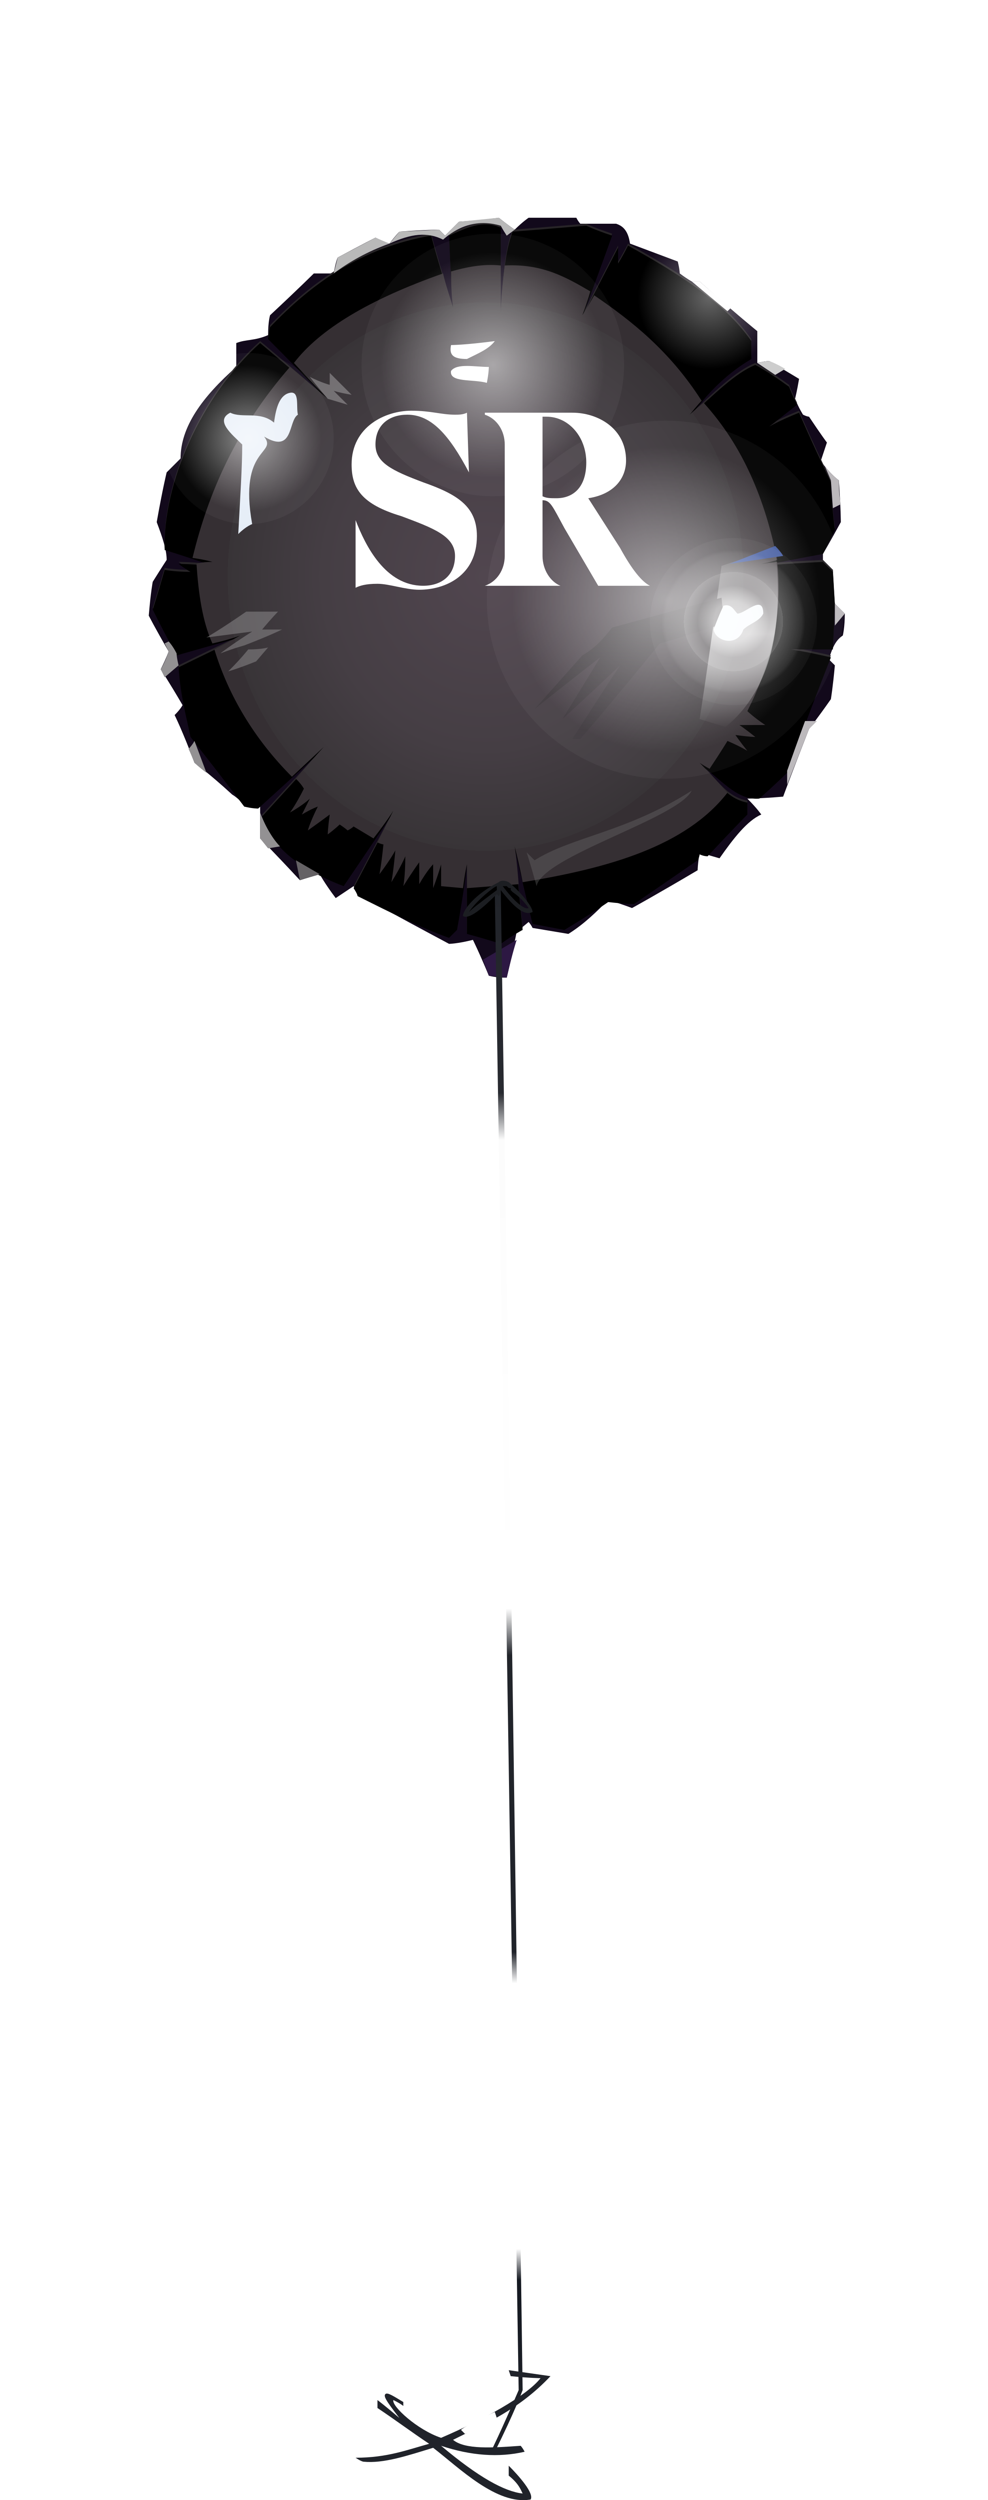 <?xml version="1.0" encoding="UTF-8" standalone="no"?>
<svg
   width="496.8"
   height="1256.774"
   viewBox="0 0 496.8 1256.774"
   version="1.1"
   id="svg157"
   sodipodi:docname="cb-layer-1321.svg"
   xmlns:inkscape="http://www.inkscape.org/namespaces/inkscape"
   xmlns:sodipodi="http://sodipodi.sourceforge.net/DTD/sodipodi-0.dtd"
   xmlns:xlink="http://www.w3.org/1999/xlink"
   xmlns="http://www.w3.org/2000/svg"
   xmlns:svg="http://www.w3.org/2000/svg">
  <sodipodi:namedview
     id="namedview159"
     pagecolor="#ffffff"
     bordercolor="#666666"
     borderopacity="1.0"
     inkscape:pageshadow="2"
     inkscape:pageopacity="0.0"
     inkscape:pagecheckerboard="0" />
  <defs
     id="defs108">
    <filter
       width="1.419"
       height="1.475"
       x="-0.214"
       y="-0.195"
       id="id-109049"
       filterUnits="objectBoundingBox">
      <feOffset
         result="id-109050"
         in="SourceAlpha"
         dx="0"
         dy="35"
         id="feOffset2" />
      <feGaussianBlur
         result="id-109051"
         in="SourceAlpha"
         stdDeviation="30"
         id="feGaussianBlur4" />
      <feColorMatrix
         result="id-109053"
         in="SourceAlpha"
         type="matrix"
         values="0 0 0 0 0 0 0 0 0 0 0 0 0 0 0 0 0 0 0.430 0"
         id="feColorMatrix6" />
      <feMerge
         id="feMerge12">
        <feMergeNode
           in="SourceAlpha"
           id="feMergeNode8" />
        <feMergeNode
           in="SourceGraphic"
           id="feMergeNode10" />
      </feMerge>
    </filter>
    <path
       d="m 193,356 16,3 c 15,-9 22,-14 22,-14 9,1 13,1 13,1 l 32,-22 c 1,-2 1,-3 1,-3 2,1 4,1 4,1 13,-14 20,-21 20,-21 0,-4 0,-6 0,-6 -11,-2 -16,-12 -24,-19 10,6 18,18 30,17 9,-8 14,-13 14,-13 14,-38 22,-58 22,-58 -13,-3 -20,-4 -20,-4 14,0 21,0 21,0 l 1,-22 -1,-17 c -3,-3 -5,-5 -5,-5 -21,1 -31,2 -31,2 20,-4 31,-6 31,-6 4,-8 6,-12 6,-12 -2,-16 -2,-24 -2,-24 -11,-23 -16,-35 -16,-35 -10,4 -15,7 -15,7 9,-7 14,-11 14,-11 -3,-6 -4,-9 -4,-9 -11,-8 -17,-11 -17,-11 -10,4 -21,15 -33,26 8,-10 16,-20 31,-29 0,-6 0,-9 0,-9 -14,-20 -37,-34 -62,-48 -3,6 -5,9 -5,9 0,-5 0,-8 0,-8 -12,23 -18,35 -18,35 10,-27 15,-41 15,-41 -9,-3 -13,-5 -13,-5 -24,2 -37,3 -37,3 -4,10 -5,25 -6,42 0,-29 0,-44 0,-44 -9,-4 -17,0 -26,4 1,25 2,37 2,37 C 145,22 142,10 142,10 107,16 82,34 61,56 60,60 60,62 60,62 80,82 90,93 90,93 68,74 56,64 56,64 26,91 7,135 8,168 c 16,5 24,8 24,8 -11,-1 -17,-1 -17,-1 4,3 6,4 6,4 -8,0 -13,-1 -13,-1 -4,14 -6,20 -6,20 8,16 12,23 12,23 21,-6 32,-9 32,-9 -21,10 -31,15 -31,15 1,15 4,25 6,35 18,23 27,35 27,35 4,1 7,1 7,1 22,-20 33,-30 33,-30 -21,23 -31,34 -31,34 4,13 15,25 41,35 l 25,-37 -20,38 c 2,3 2,4 2,4 16,8 32,16 46,21 3,-3 4,-4 4,-4 4,-22 5,-33 5,-33 0,23 0,35 0,35 11,3 17,5 17,5 7,-5 11,-7 11,-7 l -4,-41 c 6,26 9,38 9,38 z"
       id="id-109056" />
    <filter
       width="1.028"
       height="1.029"
       x="-0.014"
       y="-0.013"
       id="id-109057"
       filterUnits="objectBoundingBox">
      <feGaussianBlur
         result="id-109058"
         in="SourceAlpha"
         stdDeviation="2"
         id="feGaussianBlur16" />
      <feOffset
         result="id-109059"
         in="SourceAlpha"
         dx="0"
         dy="1"
         id="feOffset18" />
      <feComposite
         result="id-109061"
         in="SourceAlpha"
         in2="SourceAlpha"
         operator="arithmetic"
         k2="-1"
         k3="1"
         id="feComposite20"
         k1="0"
         k4="0" />
      <feColorMatrix
         in="SourceAlpha"
         type="matrix"
         values="0 0 0 0 0 0 0 0 0 0 0 0 0 0 0 0 0 0 0.500 0"
         id="feColorMatrix22" />
    </filter>
    <path
       d="m 193,356 16,3 c 15,-9 22,-14 22,-14 9,1 13,1 13,1 l 32,-22 c 1,-2 1,-3 1,-3 2,1 4,1 4,1 13,-14 20,-21 20,-21 0,-4 0,-6 0,-6 -11,-2 -16,-12 -24,-19 10,6 18,18 30,17 9,-8 14,-13 14,-13 14,-38 22,-58 22,-58 -13,-3 -20,-4 -20,-4 14,0 21,0 21,0 l 1,-22 -1,-17 c -3,-3 -5,-5 -5,-5 -21,1 -31,2 -31,2 20,-4 31,-6 31,-6 4,-8 6,-12 6,-12 -2,-16 -2,-24 -2,-24 -11,-23 -16,-35 -16,-35 -10,4 -15,7 -15,7 9,-7 14,-11 14,-11 -3,-6 -4,-9 -4,-9 -11,-8 -17,-11 -17,-11 -10,4 -21,15 -33,26 8,-10 16,-20 31,-29 0,-6 0,-9 0,-9 -14,-20 -37,-34 -62,-48 -3,6 -5,9 -5,9 0,-5 0,-8 0,-8 -12,23 -18,35 -18,35 10,-27 15,-41 15,-41 -9,-3 -13,-5 -13,-5 -24,2 -37,3 -37,3 -4,10 -5,25 -6,42 0,-29 0,-44 0,-44 -9,-4 -17,0 -26,4 1,25 2,37 2,37 C 145,22 142,10 142,10 107,16 82,34 61,56 60,60 60,62 60,62 80,82 90,93 90,93 68,74 56,64 56,64 26,91 7,135 8,168 c 16,5 24,8 24,8 -11,-1 -17,-1 -17,-1 4,3 6,4 6,4 -8,0 -13,-1 -13,-1 -4,14 -6,20 -6,20 8,16 12,23 12,23 21,-6 32,-9 32,-9 -21,10 -31,15 -31,15 1,15 4,25 6,35 18,23 27,35 27,35 4,1 7,1 7,1 22,-20 33,-30 33,-30 -21,23 -31,34 -31,34 4,13 15,25 41,35 l 25,-37 -20,38 c 2,3 2,4 2,4 16,8 32,16 46,21 3,-3 4,-4 4,-4 4,-22 5,-33 5,-33 0,23 0,35 0,35 11,3 17,5 17,5 7,-5 11,-7 11,-7 l -4,-41 c 6,26 9,38 9,38 z"
       id="path25" />
    <radialGradient
       cx="174.602"
       cy="176.879"
       r="133.689"
       id="id-109065"
       fx="174.602"
       fy="176.879"
       gradientTransform="scale(0.97,1.031)"
       gradientUnits="userSpaceOnUse">
      <stop
         stop-color="#51464F"
         offset="0%"
         id="stop27" />
      <stop
         stop-color="#453E44"
         offset="63%"
         id="stop29" />
      <stop
         stop-color="#383437"
         offset="100%"
         id="stop31" />
      <stop
         stop-color="#352F33"
         offset="100%"
         id="stop33" />
    </radialGradient>
    <linearGradient
       x1="448.668"
       y1="111.088"
       x2="448.668"
       y2="170.599"
       id="id-109066"
       gradientTransform="scale(0.661,1.512)"
       gradientUnits="userSpaceOnUse">
      <stop
         stop-color="#FFFFFF"
         offset="0%"
         stop-opacity="0.044"
         id="stop36" />
      <stop
         stop-color="#FFFFFF"
         offset="48%"
         id="stop38" />
      <stop
         stop-color="#FFFFFF"
         offset="100%"
         stop-opacity="0.026"
         id="stop40" />
    </linearGradient>
    <linearGradient
       x1="208.778"
       y1="305.377"
       x2="208.778"
       y2="224.07"
       id="id-109067"
       gradientTransform="scale(1.157,0.865)"
       gradientUnits="userSpaceOnUse">
      <stop
         stop-color="#383438"
         offset="1%"
         stop-opacity="0.416"
         id="stop43" />
      <stop
         stop-color="#383437"
         offset="100%"
         id="stop45" />
    </linearGradient>
    <radialGradient
       cx="0.5"
       cy="0.5"
       r="0.43"
       id="id-109068"
       fx="0.5"
       fy="0.5">
      <stop
         stop-color="#FFFFFF"
         offset="0%"
         id="stop48" />
      <stop
         stop-color="#FFFFFF"
         offset="100%"
         stop-opacity="0.070"
         id="stop50" />
    </radialGradient>
    <radialGradient
       cx="0.5"
       cy="0.5"
       r="0.43"
       id="radialGradient57"
       fx="0.5"
       fy="0.5">
      <stop
         stop-color="#FFFFFF"
         offset="0%"
         id="stop53" />
      <stop
         stop-color="#FFFFFF"
         offset="100%"
         stop-opacity="0.070"
         id="stop55" />
    </radialGradient>
    <radialGradient
       cx="0.5"
       cy="0.5"
       r="0.43"
       id="radialGradient63"
       fx="0.5"
       fy="0.5">
      <stop
         stop-color="#FFFFFF"
         offset="0%"
         id="stop59" />
      <stop
         stop-color="#FFFFFF"
         offset="100%"
         stop-opacity="0.070"
         id="stop61" />
    </radialGradient>
    <radialGradient
       cx="294"
       cy="205"
       r="36.12"
       id="id-109071"
       fx="294"
       fy="205"
       gradientUnits="userSpaceOnUse">
      <stop
         stop-color="#FFFFFF"
         offset="0%"
         id="stop65" />
      <stop
         stop-color="#FFFFFF"
         offset="9%"
         stop-opacity="0.979"
         id="stop67" />
      <stop
         stop-color="#FFFFFF"
         offset="28%"
         stop-opacity="0.924"
         id="stop69" />
      <stop
         stop-color="#FFFFFF"
         offset="50%"
         stop-opacity="0.328"
         id="stop71" />
      <stop
         stop-color="#FFFFFF"
         offset="69%"
         stop-opacity="0.571"
         id="stop73" />
      <stop
         stop-color="#FFFFFF"
         offset="69%"
         stop-opacity="0.403"
         id="stop75" />
      <stop
         stop-color="#FFFFFF"
         offset="95%"
         stop-opacity="0.192"
         id="stop77" />
      <stop
         stop-color="#FFFFFF"
         offset="100%"
         stop-opacity="0.070"
         id="stop79" />
    </radialGradient>
    <radialGradient
       cx="282"
       cy="42"
       r="36.12"
       id="id-109072"
       fx="282"
       fy="42"
       gradientUnits="userSpaceOnUse">
      <stop
         stop-color="#FFFFFF"
         offset="0%"
         id="stop82" />
      <stop
         stop-color="#FFFFFF"
         offset="100%"
         stop-opacity="0"
         id="stop84" />
    </radialGradient>
    <linearGradient
       x1="532.339"
       y1="0.714"
       x2="532.339"
       y2="112.785"
       id="id-109073"
       gradientTransform="scale(0.143,7.004)"
       gradientUnits="userSpaceOnUse">
      <stop
         stop-color="#21242A"
         offset="0%"
         id="stop87" />
      <stop
         stop-color="#282A30"
         offset="13%"
         id="stop89" />
      <stop
         stop-color="#FCFCFC"
         offset="16%"
         id="stop91" />
      <stop
         stop-color="#FFFFFF"
         offset="46%"
         id="stop93" />
      <stop
         stop-color="#21242A"
         offset="49%"
         id="stop95" />
      <stop
         stop-color="#20232A"
         offset="68%"
         id="stop97" />
      <stop
         stop-color="#FFFFFF"
         offset="70%"
         id="stop99" />
      <stop
         stop-color="#FFFFFF"
         offset="87%"
         id="stop101" />
      <stop
         stop-color="#151921"
         offset="89%"
         id="stop103" />
      <stop
         stop-color="#1F2229"
         offset="100%"
         id="stop105" />
    </linearGradient>
    <radialGradient
       inkscape:collect="always"
       xlink:href="#id-109068"
       id="radialGradient161"
       cx="50"
       cy="113"
       fx="50"
       fy="113"
       r="36.98"
       gradientUnits="userSpaceOnUse" />
    <radialGradient
       inkscape:collect="always"
       xlink:href="#id-109068"
       id="radialGradient163"
       cx="173"
       cy="76"
       fx="173"
       fy="76"
       r="56.76"
       gradientUnits="userSpaceOnUse" />
    <radialGradient
       inkscape:collect="always"
       xlink:href="#id-109068"
       id="radialGradient165"
       cx="260"
       cy="194"
       fx="260"
       fy="194"
       r="77.4"
       gradientUnits="userSpaceOnUse" />
  </defs>
  <g
     transform="translate(74.8,72.457)"
     id="id-109074">
    <g
       filter="url(#id-109049)"
       id="g146">
      <path
         d="m 180,384 c -6,0 -9,-1 -9,-1 -5,-12 -8,-18 -8,-18 -8,2 -12,2 -12,2 -30,-16 -46,-25 -46,-25 -1,-3 -2,-4 -2,-4 -6,4 -9,6 -9,6 -6,-8 -8,-12 -8,-12 -7,2 -10,3 -10,3 -13,-14 -20,-21 -20,-21 0,-10 0,-16 0,-16 -6,-1 -8,-1 -8,-1 -4,-4 -6,-5 -6,-5 C 30,281 23,276 23,276 17,260 13,252 13,252 c 3,-3 4,-5 4,-5 -7,-12 -11,-18 -11,-18 3,-6 4,-9 4,-9 C 3,208 0,202 0,202 1,190 2,185 2,185 7,177 9,174 9,174 9,169 7,163 4,155 7,138 9,130 9,130 l 7,-7 c 0,-16 11,-31 28,-46 0,-8 0,-12 0,-12 5,-2 9,-1 16,-4 0,-7 1,-10 1,-10 15,-14 22,-21 22,-21 7,0 10,0 10,0 1,-6 2,-8 2,-8 13,-7 19,-10 19,-10 4,2 7,3 7,3 3,-4 5,-6 5,-6 13,-1 20,-1 20,-1 2,2 3,3 3,3 5,-5 7,-7 7,-7 14,-1 20,-2 20,-2 5,4 8,6 8,6 4,-4 7,-6 7,-6 16,0 24,0 24,0 1,2 2,3 2,3 12,0 18,0 18,0 3,1 6,3 7,10 16,6 24,9 24,9 1,4 1,6 1,6 4,3 6,4 6,4 3,0 4,0 4,0 19,17 29,25 29,25 0,11 0,16 0,16 4,-1 6,-1 6,-1 10,6 15,9 15,9 -1,6 -2,10 -2,10 2,5 4,8 4,8 2,1 3,1 3,1 6,9 9,13 9,13 -2,6 -3,9 -3,9 1,2 2,3 2,3 4,5 7,7 7,7 1,14 1,21 1,21 -6,11 -9,16 -9,16 0,2 0,3 0,3 3,3 5,5 5,5 0,11 1,17 1,17 3,3 5,5 5,5 0,7 -1,11 -1,11 -3,2 -5,5 -7,12 2,2 3,3 3,3 -1,11 -2,17 -2,17 -7,10 -11,15 -11,15 -9,23 -13,34 -13,34 -12,1 -18,1 -18,1 5,5 7,8 7,8 -7,3 -14,12 -21,22 -7,-2 -10,-3 -10,-3 -1,6 -1,9 -1,9 -22,13 -33,19 -33,19 -8,-3 -12,-4 -12,-4 -6,6 -12,12 -20,17 -12,-2 -18,-3 -18,-3 -1,-2 -2,-3 -2,-3 l -6,5 c -3,15 -5,23 -5,23 z"
         fill="#12091b"
         id="id-109076" />
      <g
         id="id-109077">
        <use
           fill="#272427"
           xlink:href="#id-109056"
           fill-rule="evenodd"
           id="use111"
           x="0"
           y="0"
           width="100%"
           height="100%" />
        <use
           fill="#000000"
           fill-opacity="1"
           xlink:href="#id-109056"
           filter="url(#id-109057)"
           id="use113"
           x="0"
           y="0"
           width="100%"
           height="100%" />
      </g>
      <path
         d="m 74,284 c 3,3 4,5 4,5 -4,8 -7,12 -7,12 7,-4 10,-7 10,-7 -3,6 -4,8 -4,8 5,-3 8,-4 8,-4 -4,8 -5,12 -5,12 7,-5 11,-8 11,-8 -1,7 -1,10 -1,10 4,-3 6,-5 6,-5 3,2 4,3 4,3 2,-1 3,-2 3,-2 l 10,6 c 7,-9 10,-14 10,-14 -5,10 -8,16 -8,16 2,1 3,1 3,1 -1,10 -2,15 -2,15 6,-8 8,-12 8,-12 -1,11 -2,16 -2,16 5,-8 7,-13 7,-13 0,10 -1,15 -1,15 5,-8 8,-12 8,-12 0,8 0,11 0,11 4,-7 7,-10 7,-10 0,8 0,12 0,12 3,-8 4,-12 4,-12 0,8 0,11 0,11 l 11,1 c 1,-8 2,-12 2,-12 0,8 0,12 0,12 l 26,-2 c -1,-13 -2,-19 -2,-19 3,12 4,18 4,18 43,-7 82,-18 103,-45 -9,-10 -14,-15 -14,-15 3,2 5,3 5,3 6,-9 9,-14 9,-14 7,3 10,5 10,5 -4,-5 -6,-8 -6,-8 7,1 10,1 10,1 -5,-4 -8,-6 -8,-6 9,0 13,0 13,0 -6,-4 -9,-7 -9,-7 11,-22 18,-46 15,-75 l -8,1 c 5,-1 8,-2 8,-2 -6,-30 -17,-57 -37,-79 -5,4 -7,6 -7,6 4,-5 6,-7 6,-7 -16,-25 -35,-40 -54,-53 -4,7 -6,10 -6,10 3,-8 4,-12 4,-12 -12,-7 -24,-14 -43,-13 -2,16 -2,24 -2,24 0,-16 0,-24 0,-24 -9,-1 -18,1 -25,3 0,12 1,18 1,18 C 149,35 148,30 148,30 111,43 86,58 73,75 84,87 90,93 90,93 77,82 71,77 71,77 c -27,31 -41,63 -49,96 7,1 10,2 10,2 -6,0 -8,1 -8,1 1,15 3,29 8,40 9,-2 14,-4 14,-4 -9,5 -13,7 -13,7 7,23 20,45 39,64 l 16,-15 c -10,11 -14,16 -14,16 z"
         fill="url(#id-109065)"
         id="id-109081"
         style="fill:url(#id-109065)" />
      <path
         d="m 40,230 c 7,-7 10,-11 10,-11 7,0 10,-1 10,-1 l -6,7 c -10,4 -14,5 -14,5 z"
         fill="#939193"
         opacity="0.508"
         id="id-109082" />
      <path
         d="m 36,221 c 8,-3 12,-4 12,-4 13,-5 19,-8 19,-8 -7,0 -10,0 -10,0 5,-6 8,-9 8,-9 -10,0 -16,0 -16,0 -13,9 -20,13 -20,13 l 23,-3 c -11,7 -16,11 -16,11 z"
         fill="#939193"
         opacity="0.508"
         id="id-109083" />
      <path
         d="m 315,168 c -18,6 -27,9 -27,9 -7,52 -11,77 -11,77 l 13,4 c 21,-17 30,-47 25,-90 z"
         fill="url(#id-109066)"
         opacity="0.642"
         id="id-109084"
         style="fill:url(#id-109066)" />
      <path
         d="m 45,161 c 4,-4 7,-5 7,-5 -7,-39 13,-35 6,-44 15,9 12,-8 17,-11 -1,-4 1,-12 -4,-11 -5,1 -7,7 -8,15 -7,-6 -16,-2 -22,-5 -8,4 1,11 6,16 0,11 -1,26 -2,45 z"
         fill="#e5edf7"
         id="id-109085" />
      <path
         d="m 81,82 c 6,3 10,4 10,4 0,-4 0,-6 0,-6 7,7 11,11 11,11 -6,-1 -9,-2 -9,-2 l 7,7 -10,-3 C 84,86 81,82 81,82 Z"
         fill="#bcb9bc"
         opacity="0.444"
         id="id-109086" />
      <path
         d="m 171,77 c -7,0 -16,-2 -19,2 -1,6 11,4 18,6 1,-5 1,-8 1,-8 z"
         fill="#ffffff"
         id="id-109087" />
      <path
         d="m 152,66 c -1,5 1,7 8,7 6,-3 11,-5 14,-9 -15,2 -22,2 -22,2 z"
         fill="#ffffff"
         id="id-109088" />
      <path
         d="m 288,193 c 1,9 1,13 1,13 -21,7 -32,10 -32,10 -26,32 -40,48 -40,48 -3,0 -4,0 -4,0 16,-25 24,-37 24,-37 -19,18 -29,27 -29,27 13,-21 19,-31 19,-31 -22,17 -33,26 -33,26 l 24,-27 c 7,-4 11,-9 15,-14 z"
         fill="url(#id-109067)"
         id="id-109089"
         style="fill:url(#id-109067)" />
      <path
         d="m 195,338 c -3,-11 -5,-17 -5,-17 3,3 4,4 4,4 19,-12 46,-14 79,-35 -7,14 -75,33 -78,48 z"
         fill="#757575"
         opacity="0.334"
         id="id-109090" />
      <path
         d="m 289,197 c 4,-1 5,2 7,4 4,0 13,-10 13,0 -2,4 -7,5 -10,8 -3,9 -14,6 -15,0 3,-8 5,-12 5,-12 z"
         fill="#f6fafe"
         id="id-109091" />
      <path
         d="m 315,167 c 3,3 4,5 4,5 l -27,4 c 15,-6 23,-9 23,-9 z"
         fill="#334d99"
         id="id-109092" />
      <path
         d="m 93,30 2,-8 19,-10 7,3 5,-6 20,-1 3,3 7,-7 20,-2 c 5,4 8,6 8,6 l -4,3 c -2,-3 -3,-5 -3,-5 -10,-3 -20,-1 -29,7 -8,-4 -16,-3 -27,2 -11,4 -20,9 -28,15 z"
         fill="#b9b9b9"
         id="id-109093" />
      <path
         d="m 273,34 c 3,0 4,0 4,0 10,9 16,13 16,13 l -2,2 C 285,44 279,39 273,34 Z"
         fill="#fdfdfd"
         id="id-109094" />
      <path
         d="m 306,75 c 4,-1 6,-1 6,-1 5,2 8,4 8,4 l -5,3 z"
         fill="#cdcdcd"
         id="id-109095" />
      <path
         d="m 185,365 -17,10 3,8 9,1 c 3,-13 5,-19 5,-19 z"
         fill="#2d1843"
         id="id-109096" />
      <path
         d="m 340,127 c 4,5 7,7 7,7 0,8 1,12 1,12 l -4,2 -1,-14 z"
         fill="#bcb9bc"
         id="id-109097" />
      <polygon
         points="345,196 345,207 350,201 "
         fill="#bcb9bc"
         id="id-109098" />
      <path
         d="m 321,287 c 0,-4 0,-7 0,-7 6,-17 9,-25 9,-25 h 6 l -4,4 z"
         fill="#bcb9bc"
         id="id-109099" />
      <path
         d="m 86,332 c -7,2 -10,3 -10,3 l -2,-10 z"
         fill="#656265"
         id="id-109100" />
      <path
         d="m 66,318 -6,1 -4,-5 v -13 c 3,8 7,14 10,17 z"
         fill="#939193"
         id="id-109101" />
      <path
         d="m 23,276 c -2,-5 -3,-7 -3,-7 2,-2 3,-4 3,-4 l 6,16 c -4,-3 -6,-5 -6,-5 z"
         fill="#939193"
         id="id-109102" />
      <path
         d="m 6,229 2,4 7,-6 c -1,-4 -1,-6 -1,-6 -2,-4 -4,-6 -4,-6 l -2,1 2,4 c -2,6 -4,9 -4,9 z"
         fill="#939193"
         id="id-109103" />
      <circle
         cx="50"
         cy="113"
         r="43"
         fill="url(#id-109068)"
         opacity="0.552"
         id="id-109104"
         style="fill:url(#radialGradient161)" />
      <circle
         cx="173"
         cy="76"
         r="66"
         fill="url(#id-109068)"
         opacity="0.552"
         id="circle140"
         style="fill:url(#radialGradient163)" />
      <circle
         cx="260"
         cy="194"
         r="90"
         fill="url(#id-109068)"
         opacity="0.552"
         id="circle142"
         style="fill:url(#radialGradient165)" />
      <circle
         cx="294"
         cy="205"
         r="42"
         fill="url(#id-109071)"
         opacity="0.552"
         id="id-109107"
         style="fill:url(#id-109071)" />
      <circle
         cx="282"
         cy="42"
         r="42"
         fill="url(#id-109072)"
         opacity="0.401"
         id="id-109108"
         style="fill:url(#id-109072)" />
    </g>
    <g
       transform="translate(104,370)"
       id="id-109109">
      <path
         d="m 68,790 c 2,0 2,0 2,0 C 80,770 84,759 84,759 77,257 73,5 73,5 71,6 70,6 70,6 l 12,753 c -9,21 -14,31 -14,31 z"
         fill="url(#id-109073)"
         id="id-109110"
         style="fill:url(#id-109073)" />
      <path
         d="M 77,1 C 82,5 89,13 89,16 85,18 80,14 73,5 73,7 72,8 72,8 L 71,7 C 64,14 57,20 54,18 54,15 60,7 72,1 73,0 75,0 77,1 Z M 71,3 C 70,3 61,10 57,16 59,14 63,11 71,5 71,3 71,3 71,3 Z m 3,0 C 80,11 85,15 87,14 85,11 82,8 79,6 L 78,5 V 5 4 C 77,4 77,4 76,3 v 0 0 c 0,0 -1,0 -2,0 z"
         fill="#1c1e22"
         id="id-109111" />
      <path
         d="m 77,749 1,3 c 10,1 15,1 15,1 -7,9 -29,21 -50,30 -12,-4 -25,-16 -24,-19 4,2 5,3 5,3 v -2 c -5,-3 -8,-5 -9,-4 -1,1 0,3 7,12 -7,-6 -11,-9 -11,-9 0,3 0,4 0,4 9,6 17,12 26,18 -11,3 -21,7 -37,7 3,2 4,2 4,2 10,1 22,-3 35,-7 13,10 32,29 49,26 2,-3 -6,-12 -11,-17 0,3 0,5 0,5 5,4 6,7 7,9 -9,-1 -22,-8 -41,-24 15,5 29,6 42,3 -1,-2 -2,-3 -2,-3 -14,1 -28,2 -34,-3 16,-8 33,-15 49,-32 -14,-2 -21,-3 -21,-3 z"
         fill="#20232a"
         id="id-109112" />
      <path
         d="m 53,779 c 1,1 2,2 2,2 6,-2 9,-4 16,-8 l -1,-3 c -11,5 -16,8 -17,9 z"
         fill="#ffffff"
         id="id-109113" />
    </g>
    <g
       transform="translate(102,134)"
       fill="#ffffff"
       id="id-109114">
      <path
         d="M 13,87 C 7,87 4,88 2,89 V 55 55 C 7,68 17,88 36,88 45,88 52,83 52,73 52,63 41,59 25,53 5,47 0,39 0,27 0,8 17,0 30,0 c 10,0 15,2 22,2 2,0 4,0 6,-1 l 1,30 v 0 C 49,12 40,2 28,2 19,2 12,7 12,17 c 0,9 8,13 24,19 17,6 27,12 27,27 0,20 -16,27 -29,27 -7,0 -15,-3 -21,-3 z"
         id="id-109115" />
      <path
         d="m 150,88 v 0 H 124 L 107,59 C 101,48 100,45 96,45 v 28 c 0,7 4,13 9,15 v 0 H 67 v 0 C 73,86 77,80 77,73 V 17 C 77,10 73,4 67,2 V 1 h 44 c 13,0 27,8 27,24 0,9 -6,17 -19,19 l 16,25 c 6,11 11,17 15,19 z M 96,3 v 40 c 2,1 4,1 7,1 8,0 15,-5 15,-18 C 118,13 109,3 98,3 Z"
         id="id-109116"
         fill-rule="nonzero" />
    </g>
  </g>
</svg>
